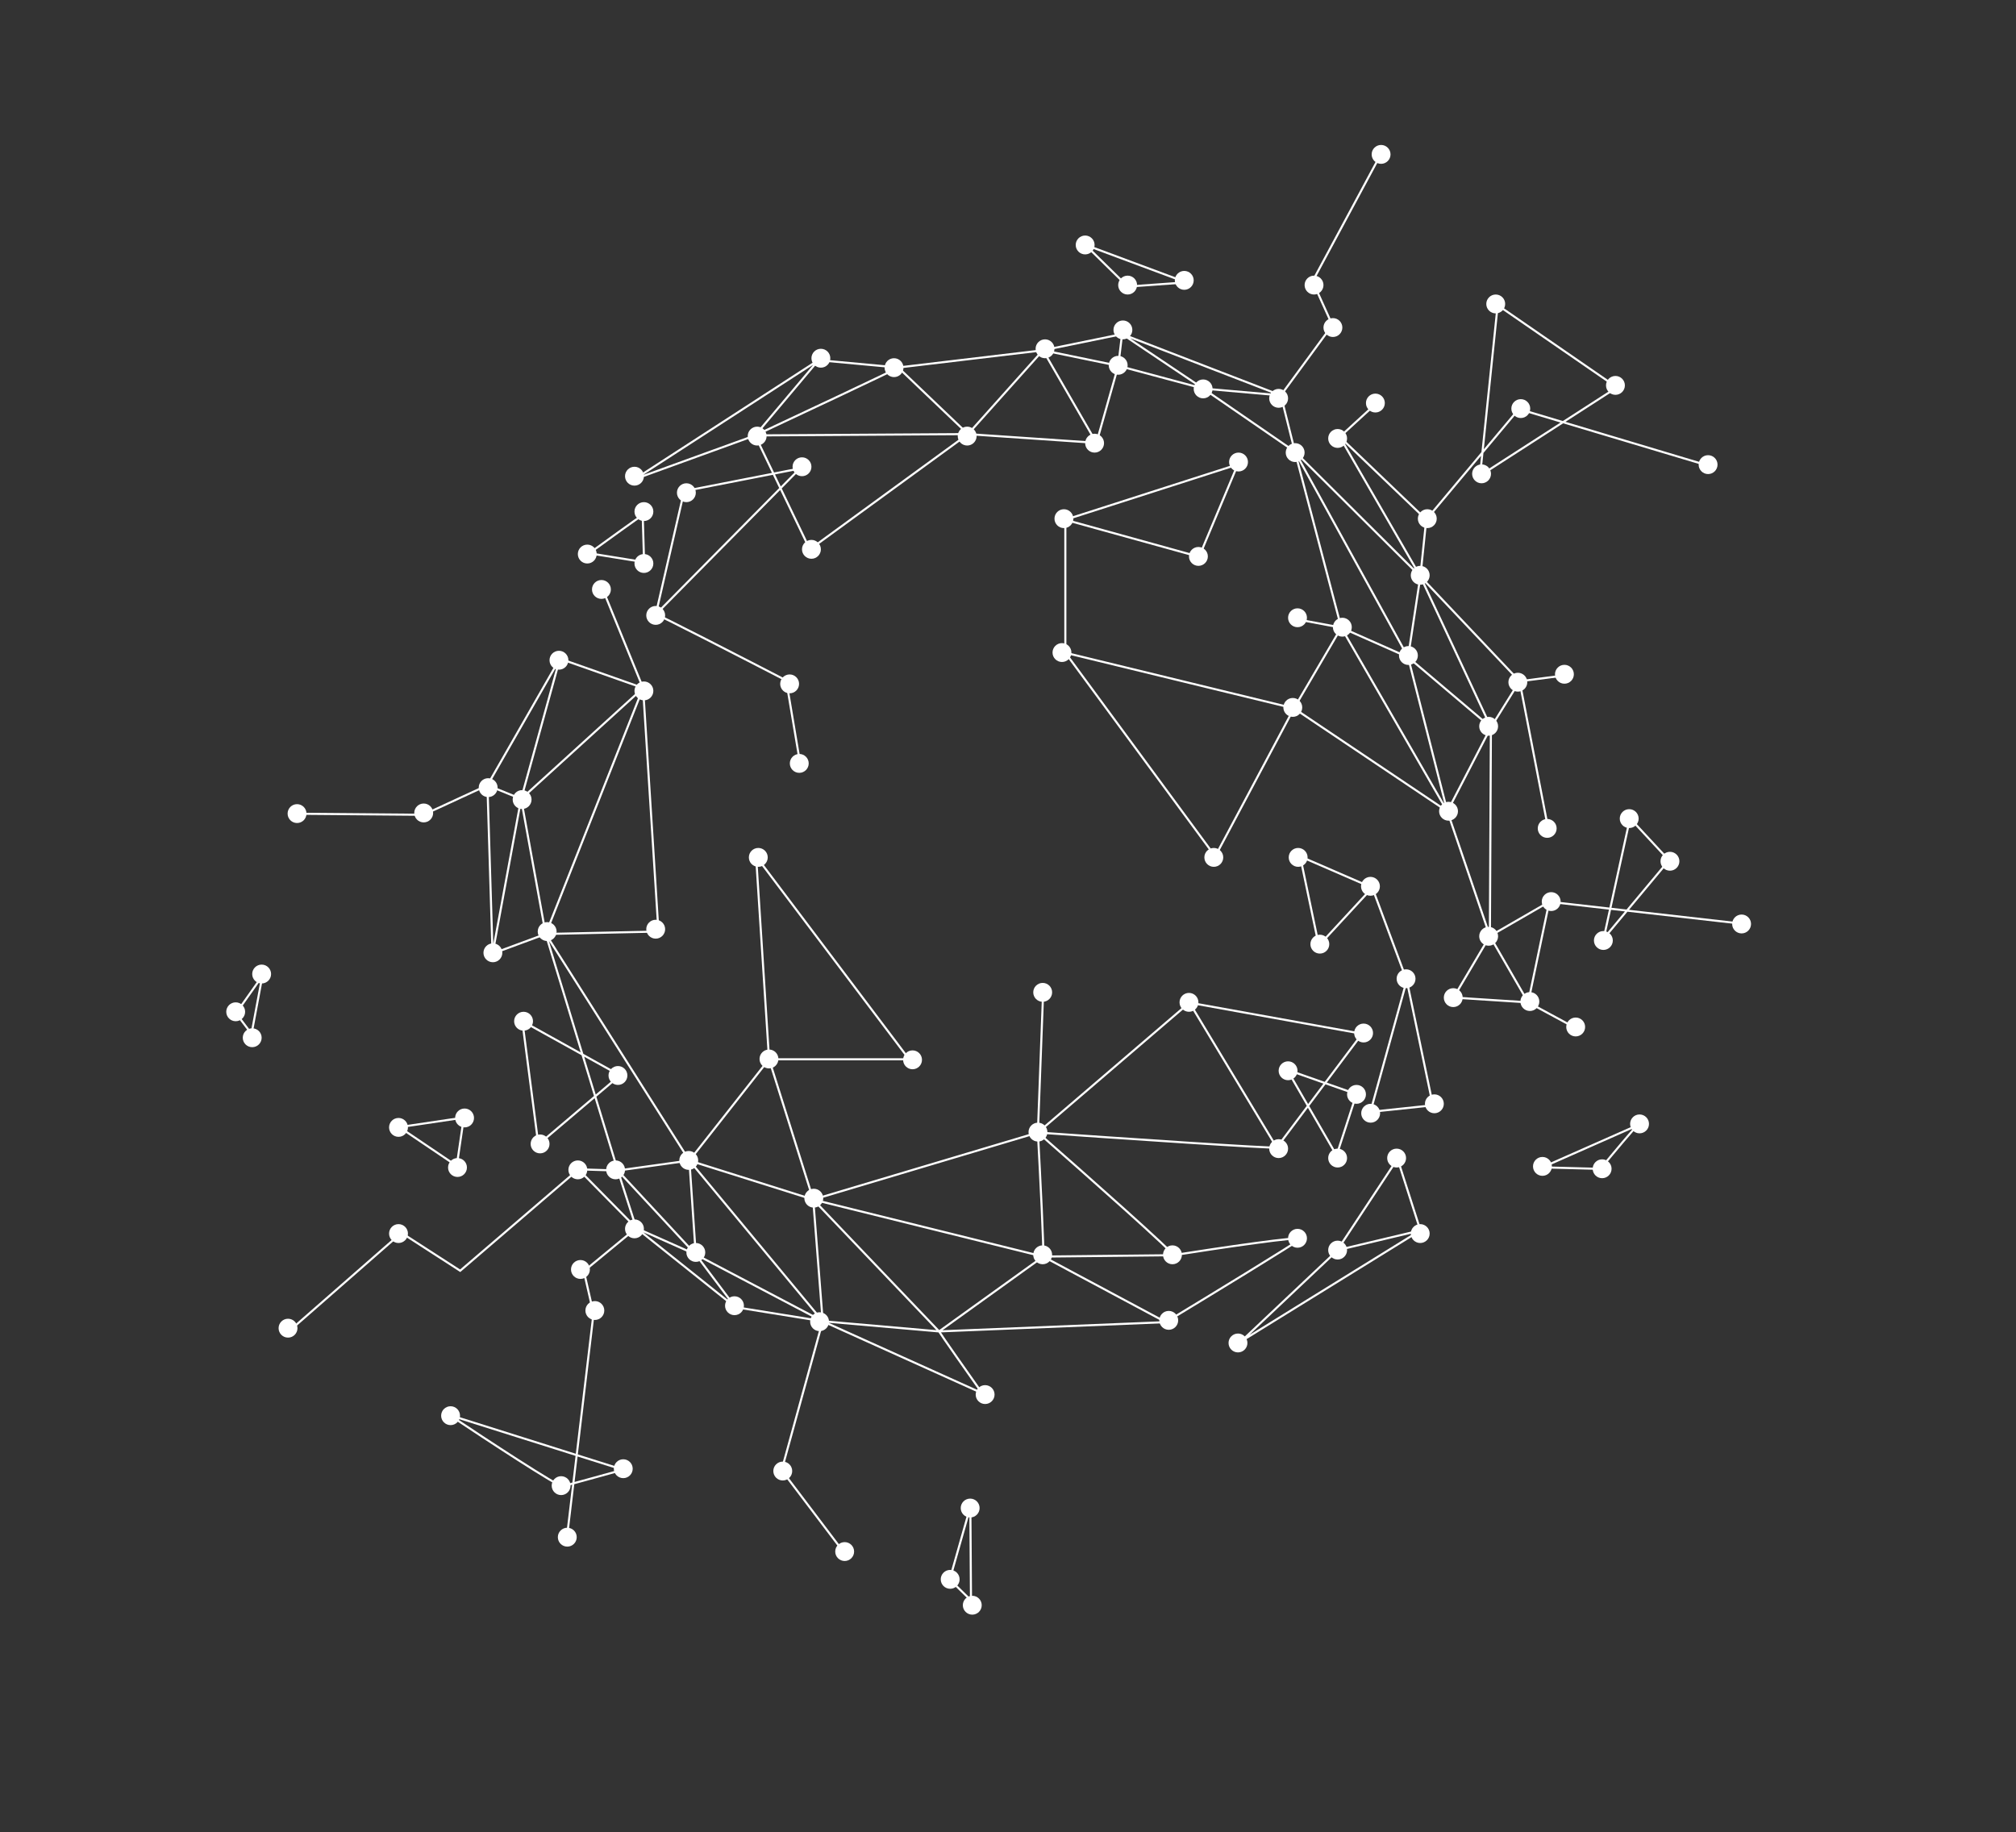 <svg width="965" height="877" viewBox="0 0 965 877" fill="none" xmlns="http://www.w3.org/2000/svg">
<rect x="0" y="0" width="965" height="877" fill="#333333" stroke="none"/>
<path d="M816.593 222.583L727.063 195.782L682.699 248.736M682.699 248.736L641.317 209.128M682.699 248.736L679.888 275.934M641.317 209.128L656.879 194.853M641.317 209.128L679.888 275.934M679.888 275.934L713.653 348.16M679.888 275.934L727.379 326.124M679.888 275.934L674.004 314.608M679.888 275.934L619.851 216.231M713.653 348.16L727.379 326.124M713.653 348.16L692.812 388.414M713.653 348.16L674.004 314.608M713.653 348.16L713.166 448.098M727.379 326.124L747.067 323.577M727.379 326.124L740.766 395.122M692.812 388.414L619.375 339.093M692.812 388.414L674.004 314.608M692.812 388.414L642.022 300.442M692.812 388.414L713.166 448.098M619.375 339.093L642.022 300.442M619.375 339.093L581.683 409.959L509.948 312.478M619.375 339.093L509.948 312.478M642.022 300.442L621.262 296.553M642.022 300.442L619.851 216.231M642.022 300.442L674.004 314.608M674.004 314.608L619.851 216.231M619.851 216.231L613.097 189.263M619.851 216.231L575.956 186.012M613.097 189.263L637.756 155.623L628.283 134.635L660.587 74.534M613.097 189.263L575.956 186.012M613.097 189.263L537.099 159.94M575.956 186.012L535.275 175.104M575.956 186.012L537.099 159.94M535.275 175.104L537.099 159.94M535.275 175.104L524.837 211.998M535.275 175.104L499.251 167.681M537.099 159.94L499.251 167.681M524.837 211.998L463.351 207.81M524.837 211.998L499.251 167.681M463.351 207.81L387.648 262.983L361.446 208.438M463.351 207.81L361.446 208.438M463.351 207.81L499.251 167.681M463.351 207.81L429.961 175.936M361.446 208.438C382.962 198.368 426.788 177.769 429.961 175.936M361.446 208.438L391.777 172.407M361.446 208.438L303.864 229.337L391.777 172.407M499.251 167.681L429.961 175.936M429.961 175.936L391.777 172.407M313.917 294.086L382.923 224.26L327.473 235.108L313.917 294.086ZM313.917 294.086C314.931 294.086 355.953 315.192 376.338 325.745L382.923 364.968M509.948 248.816L573.959 266.538L592.508 222.316L509.948 248.816ZM509.948 248.816L509.948 312.478M288.575 282.26L307.828 329.351M307.828 329.351L267.986 315.313M307.828 329.351L315.184 445.927L261.205 447.107M307.828 329.351L261.205 447.107M307.828 329.351L249.447 382.459M267.986 315.313L249.447 382.459M267.986 315.313L233.317 375.898M249.447 382.459L233.317 375.898M249.447 382.459L261.205 447.107M249.447 382.459L235.771 456.5M233.317 375.898L202.696 390.049L142.458 389.551M233.317 375.898L235.771 456.5M261.205 447.107L235.771 456.5M261.205 447.107L329.99 555.557M261.205 447.107L295.727 560.346M329.99 555.557L295.727 560.346M329.99 555.557L368.124 507.082M329.99 555.557L333.038 600.539M329.99 555.557L393.8 632.484M329.99 555.557L389.27 574.247M295.727 560.346L276.877 559.764M295.727 560.346L304.567 587.873M295.727 560.346L333.038 600.539M368.124 507.082L389.27 574.247M368.124 507.082L435.173 507.082L361.918 409.959L368.124 507.082ZM389.27 574.247L496.807 542.146M389.27 574.247L393.8 632.484M389.27 574.247L449.511 637.36M389.27 574.247L499.353 601.528M496.807 542.146L569.353 479.977M496.807 542.146C534.482 544.794 610.097 549.937 611.155 549.326M496.807 542.146C497.842 561.244 499.8 599.859 499.353 601.528M496.807 542.146C519.136 561.717 563.351 600.863 561.575 600.882M496.807 542.146L499.353 473.985M569.353 479.977L652.009 494.872L611.155 549.326M569.353 479.977L611.155 549.326M499.353 601.528L561.575 600.882M499.353 601.528L449.511 637.36M499.353 601.528L558.029 632.914M561.575 600.882C582.585 597.57 624.153 591.386 622.343 593.137C620.533 594.887 578.712 620.385 558.029 632.914M558.029 632.914L449.511 637.36M449.511 637.36L393.8 632.484M449.511 637.36C450.428 638.947 463.622 657.729 470.105 666.921L393.8 632.484M393.8 632.484L352.001 625.749M393.8 632.484L333.038 600.539M393.8 632.484L374.144 703.803L403.874 743.082M352.001 625.749L304.567 587.873M352.001 625.749L333.038 600.539M304.567 587.873L276.877 559.764M304.567 587.873L333.038 600.539M304.567 587.873L279.469 608.537L284.108 628.789L271.161 737.685M276.877 559.764L220.274 608.318L192.157 590.157L138.86 636.802M713.166 448.098L695.78 477.538L731.496 479.848M713.166 448.098L741.598 431.683M713.166 448.098L731.496 479.848M731.496 479.848L741.598 431.683M731.496 479.848L752.004 490.937M741.598 431.683L832.188 441.997M679.908 589.005L594.155 642.042L639.796 598.935L640.096 598.481M679.908 589.005L668.953 554.761L640.096 598.481M679.908 589.005L640.096 598.481M673.39 469.299L655.969 532.272L685.883 529.112L673.39 469.299ZM673.39 469.299L656.879 424.956M656.879 424.956L622.343 409.959L631.288 452.643L656.879 424.956ZM307.637 246.561C306.05 247.477 289.921 259.141 282.055 264.858L308.309 269.103L307.637 246.561ZM567.766 135.179L539.836 137.194L519.476 117.2L567.766 135.179ZM773.992 185.444L708.458 227.69L716.89 146.094L773.992 185.444ZM296.748 514.778L257.691 547.911L250.032 488.835L296.748 514.778ZM218.623 558.12L191.166 539.577L222.021 534.992L218.623 558.12ZM298.185 703.562C289.326 706.031 271.133 711.067 269.24 711.454C267.348 711.841 232.421 688.91 215.194 677.396L298.185 703.562ZM798.901 411.828L767.629 449.285L780.245 391.732L798.901 411.828ZM783.952 538.637C782.894 539.247 771.578 552.836 766.053 559.553L738.3 558.82L783.952 538.637ZM649.3 523.776L639.775 553.087L616.098 512.078L649.3 523.776ZM464.784 766.122L454.604 756.125L464.483 721.318L464.784 766.122ZM125.578 467.204L120.402 494.887L112.969 485.067L125.578 467.204Z" stroke="white"/>
<circle cx="142.187" cy="389.471" r="4.518" fill="white"/>
<circle cx="202.81" cy="389.169" r="4.518" fill="white"/>
<circle cx="233.673" cy="377.049" r="4.518" fill="white"/>
<circle cx="249.921" cy="382.752" r="4.518" fill="white"/>
<circle cx="267.557" cy="316.056" r="4.518" fill="white"/>
<circle cx="287.889" cy="282.172" r="4.518" fill="white"/>
<circle cx="308.22" cy="330.739" r="4.518" fill="white"/>
<circle cx="313.866" cy="444.817" r="4.518" fill="white"/>
<circle cx="261.91" cy="445.946" r="4.518" fill="white"/>
<circle cx="235.934" cy="456.111" r="4.518" fill="white"/>
<circle cx="313.866" cy="294.597" r="4.518" fill="white"/>
<circle cx="281.113" cy="265.229" r="4.518" fill="white"/>
<circle cx="308.22" cy="244.899" r="4.518" fill="white"/>
<circle cx="308.22" cy="269.748" r="4.518" fill="white"/>
<circle cx="303.701" cy="227.957" r="4.518" fill="white"/>
<circle cx="392.929" cy="171.484" r="4.518" fill="white"/>
<circle cx="362.434" cy="208.757" r="4.518" fill="white"/>
<circle cx="388.412" cy="262.97" r="4.518" fill="white"/>
<circle cx="427.944" cy="176.002" r="4.518" fill="white"/>
<circle cx="500.23" cy="166.965" r="4.518" fill="white"/>
<circle cx="523.95" cy="212.145" r="4.518" fill="white"/>
<circle cx="509.267" cy="248.288" r="4.518" fill="white"/>
<circle cx="592.847" cy="221.179" r="4.518" fill="white"/>
<circle cx="573.647" cy="266.358" r="4.518" fill="white"/>
<circle cx="575.905" cy="186.167" r="4.518" fill="white"/>
<circle cx="612.048" cy="190.685" r="4.518" fill="white"/>
<circle cx="638.026" cy="156.8" r="4.518" fill="white"/>
<circle cx="640.285" cy="209.886" r="4.518" fill="white"/>
<circle cx="658.357" cy="192.944" r="4.518" fill="white"/>
<circle cx="619.954" cy="216.661" r="4.518" fill="white"/>
<circle cx="679.817" cy="275.395" r="4.518" fill="white"/>
<circle cx="683.203" cy="248.288" r="4.518" fill="white"/>
<circle cx="709.183" cy="226.827" r="4.518" fill="white"/>
<circle cx="715.962" cy="145.505" r="4.518" fill="white"/>
<circle cx="773.268" cy="184.491" r="4.518" fill="white"/>
<circle cx="817.613" cy="222.418" r="4.518" fill="white"/>
<circle cx="727.955" cy="195.594" r="4.518" fill="white"/>
<circle cx="674.17" cy="313.797" r="4.518" fill="white"/>
<circle cx="642.544" cy="300.243" r="4.518" fill="white"/>
<circle cx="621.085" cy="295.725" r="4.518" fill="white"/>
<circle cx="618.824" cy="338.645" r="4.518" fill="white"/>
<circle cx="693.371" cy="388.343" r="4.518" fill="white"/>
<circle cx="621.388" cy="410.44" r="4.518" fill="white"/>
<circle cx="631.77" cy="451.969" r="4.518" fill="white"/>
<circle cx="655.996" cy="424.283" r="4.518" fill="white"/>
<circle cx="581.012" cy="410.439" r="4.518" fill="white"/>
<circle cx="726.548" cy="326.576" r="4.518" fill="white"/>
<circle cx="748.844" cy="322.775" r="4.518" fill="white"/>
<circle cx="740.599" cy="396.561" r="4.518" fill="white"/>
<circle cx="779.852" cy="391.87" r="4.518" fill="white"/>
<circle cx="799.355" cy="412.288" r="4.518" fill="white"/>
<circle cx="767.488" cy="450.222" r="4.518" fill="white"/>
<circle cx="833.655" cy="442.315" r="4.518" fill="white"/>
<circle cx="742.511" cy="431.594" r="4.518" fill="white"/>
<circle cx="732.306" cy="479.452" r="4.518" fill="white"/>
<circle cx="754.234" cy="491.619" r="4.518" fill="white"/>
<circle cx="784.805" cy="538.016" r="4.518" fill="white"/>
<circle cx="738.323" cy="558.36" r="4.518" fill="white"/>
<circle cx="592.586" cy="642.889" r="4.518" fill="white"/>
<circle cx="559.443" cy="632.063" r="4.518" fill="white"/>
<circle cx="471.549" cy="667.593" r="4.518" fill="white"/>
<circle cx="392.303" cy="632.7" r="4.518" fill="white"/>
<circle cx="404.318" cy="742.741" r="4.518" fill="white"/>
<circle cx="374.686" cy="704.194" r="4.518" fill="white"/>
<circle cx="464.391" cy="721.912" r="4.518" fill="white"/>
<circle cx="454.821" cy="756.043" r="4.518" fill="white"/>
<circle cx="465.401" cy="768.428" r="4.518" fill="white"/>
<circle cx="766.895" cy="559.495" r="4.518" fill="white"/>
<circle cx="712.572" cy="347.682" r="4.518" fill="white"/>
<circle cx="712.572" cy="448.205" r="4.518" fill="white"/>
<circle cx="695.63" cy="477.572" r="4.518" fill="white"/>
<circle cx="673.04" cy="468.535" r="4.518" fill="white"/>
<circle cx="686.594" cy="528.397" r="4.518" fill="white"/>
<circle cx="656.097" cy="532.916" r="4.518" fill="white"/>
<circle cx="652.71" cy="494.513" r="4.518" fill="white"/>
<circle cx="612.049" cy="549.858" r="4.518" fill="white"/>
<circle cx="569.128" cy="479.831" r="4.518" fill="white"/>
<circle cx="616.565" cy="512.585" r="4.518" fill="white"/>
<circle cx="649.321" cy="523.88" r="4.518" fill="white"/>
<circle cx="640.285" cy="554.376" r="4.518" fill="white"/>
<circle cx="496.843" cy="541.952" r="4.518" fill="white"/>
<circle cx="668.523" cy="554.376" r="4.518" fill="white"/>
<circle cx="679.816" cy="590.518" r="4.518" fill="white"/>
<circle cx="640.285" cy="598.425" r="4.518" fill="white"/>
<circle cx="621.085" cy="592.777" r="4.518" fill="white"/>
<circle cx="561.221" cy="600.683" r="4.518" fill="white"/>
<circle cx="499.1" cy="600.683" r="4.518" fill="white"/>
<circle cx="389.541" cy="573.577" r="4.518" fill="white"/>
<circle cx="368.082" cy="506.937" r="4.518" fill="white"/>
<circle cx="329.68" cy="555.505" r="4.518" fill="white"/>
<circle cx="362.976" cy="410.439" r="4.518" fill="white"/>
<circle cx="436.809" cy="507.343" r="4.518" fill="white"/>
<circle cx="499.104" cy="475.043" r="4.518" fill="white"/>
<circle cx="508.334" cy="312.382" r="4.518" fill="white"/>
<circle cx="382.588" cy="365.448" r="4.518" fill="white"/>
<circle cx="377.974" cy="327.377" r="4.518" fill="white"/>
<circle cx="333.069" cy="599.554" r="4.518" fill="white"/>
<circle cx="351.577" cy="625.055" r="4.518" fill="white"/>
<circle cx="277.841" cy="607.705" r="4.518" fill="white"/>
<circle cx="284.738" cy="627.356" r="4.518" fill="white"/>
<circle cx="271.542" cy="735.859" r="4.518" fill="white"/>
<circle cx="298.338" cy="703.082" r="4.518" fill="white"/>
<circle cx="215.679" cy="677.697" r="4.518" fill="white"/>
<circle cx="268.594" cy="711.186" r="4.518" fill="white"/>
<circle cx="303.701" cy="588.259" r="4.518" fill="white"/>
<circle cx="294.665" cy="560.022" r="4.518" fill="white"/>
<circle cx="276.594" cy="560.024" r="4.518" fill="white"/>
<circle cx="295.796" cy="514.843" r="4.518" fill="white"/>
<circle cx="250.615" cy="488.866" r="4.518" fill="white"/>
<circle cx="258.522" cy="547.6" r="4.518" fill="white"/>
<circle cx="222.378" cy="535.175" r="4.518" fill="white"/>
<circle cx="190.753" cy="539.692" r="4.518" fill="white"/>
<circle cx="218.991" cy="558.894" r="4.518" fill="white"/>
<circle cx="190.754" cy="590.518" r="4.518" fill="white"/>
<circle cx="137.873" cy="635.807" r="4.518" fill="white"/>
<circle cx="120.726" cy="496.772" r="4.518" fill="white"/>
<circle cx="112.82" cy="484.348" r="4.518" fill="white"/>
<circle cx="125.243" cy="466.277" r="4.518" fill="white"/>
<circle cx="628.992" cy="136.469" r="4.518" fill="white"/>
<circle cx="661.087" cy="73.909" r="4.518" fill="white"/>
<circle cx="535.242" cy="174.871" r="4.518" fill="white"/>
<circle cx="537.502" cy="157.93" r="4.518" fill="white"/>
<circle cx="539.763" cy="136.469" r="4.518" fill="white"/>
<circle cx="519.432" cy="117.267" r="4.518" fill="white"/>
<circle cx="566.869" cy="134.211" r="4.518" fill="white"/>
<circle cx="462.958" cy="208.757" r="4.518" fill="white"/>
<circle cx="383.894" cy="223.439" r="4.518" fill="white"/>
<circle cx="328.55" cy="235.864" r="4.518" fill="white"/>
</svg>
